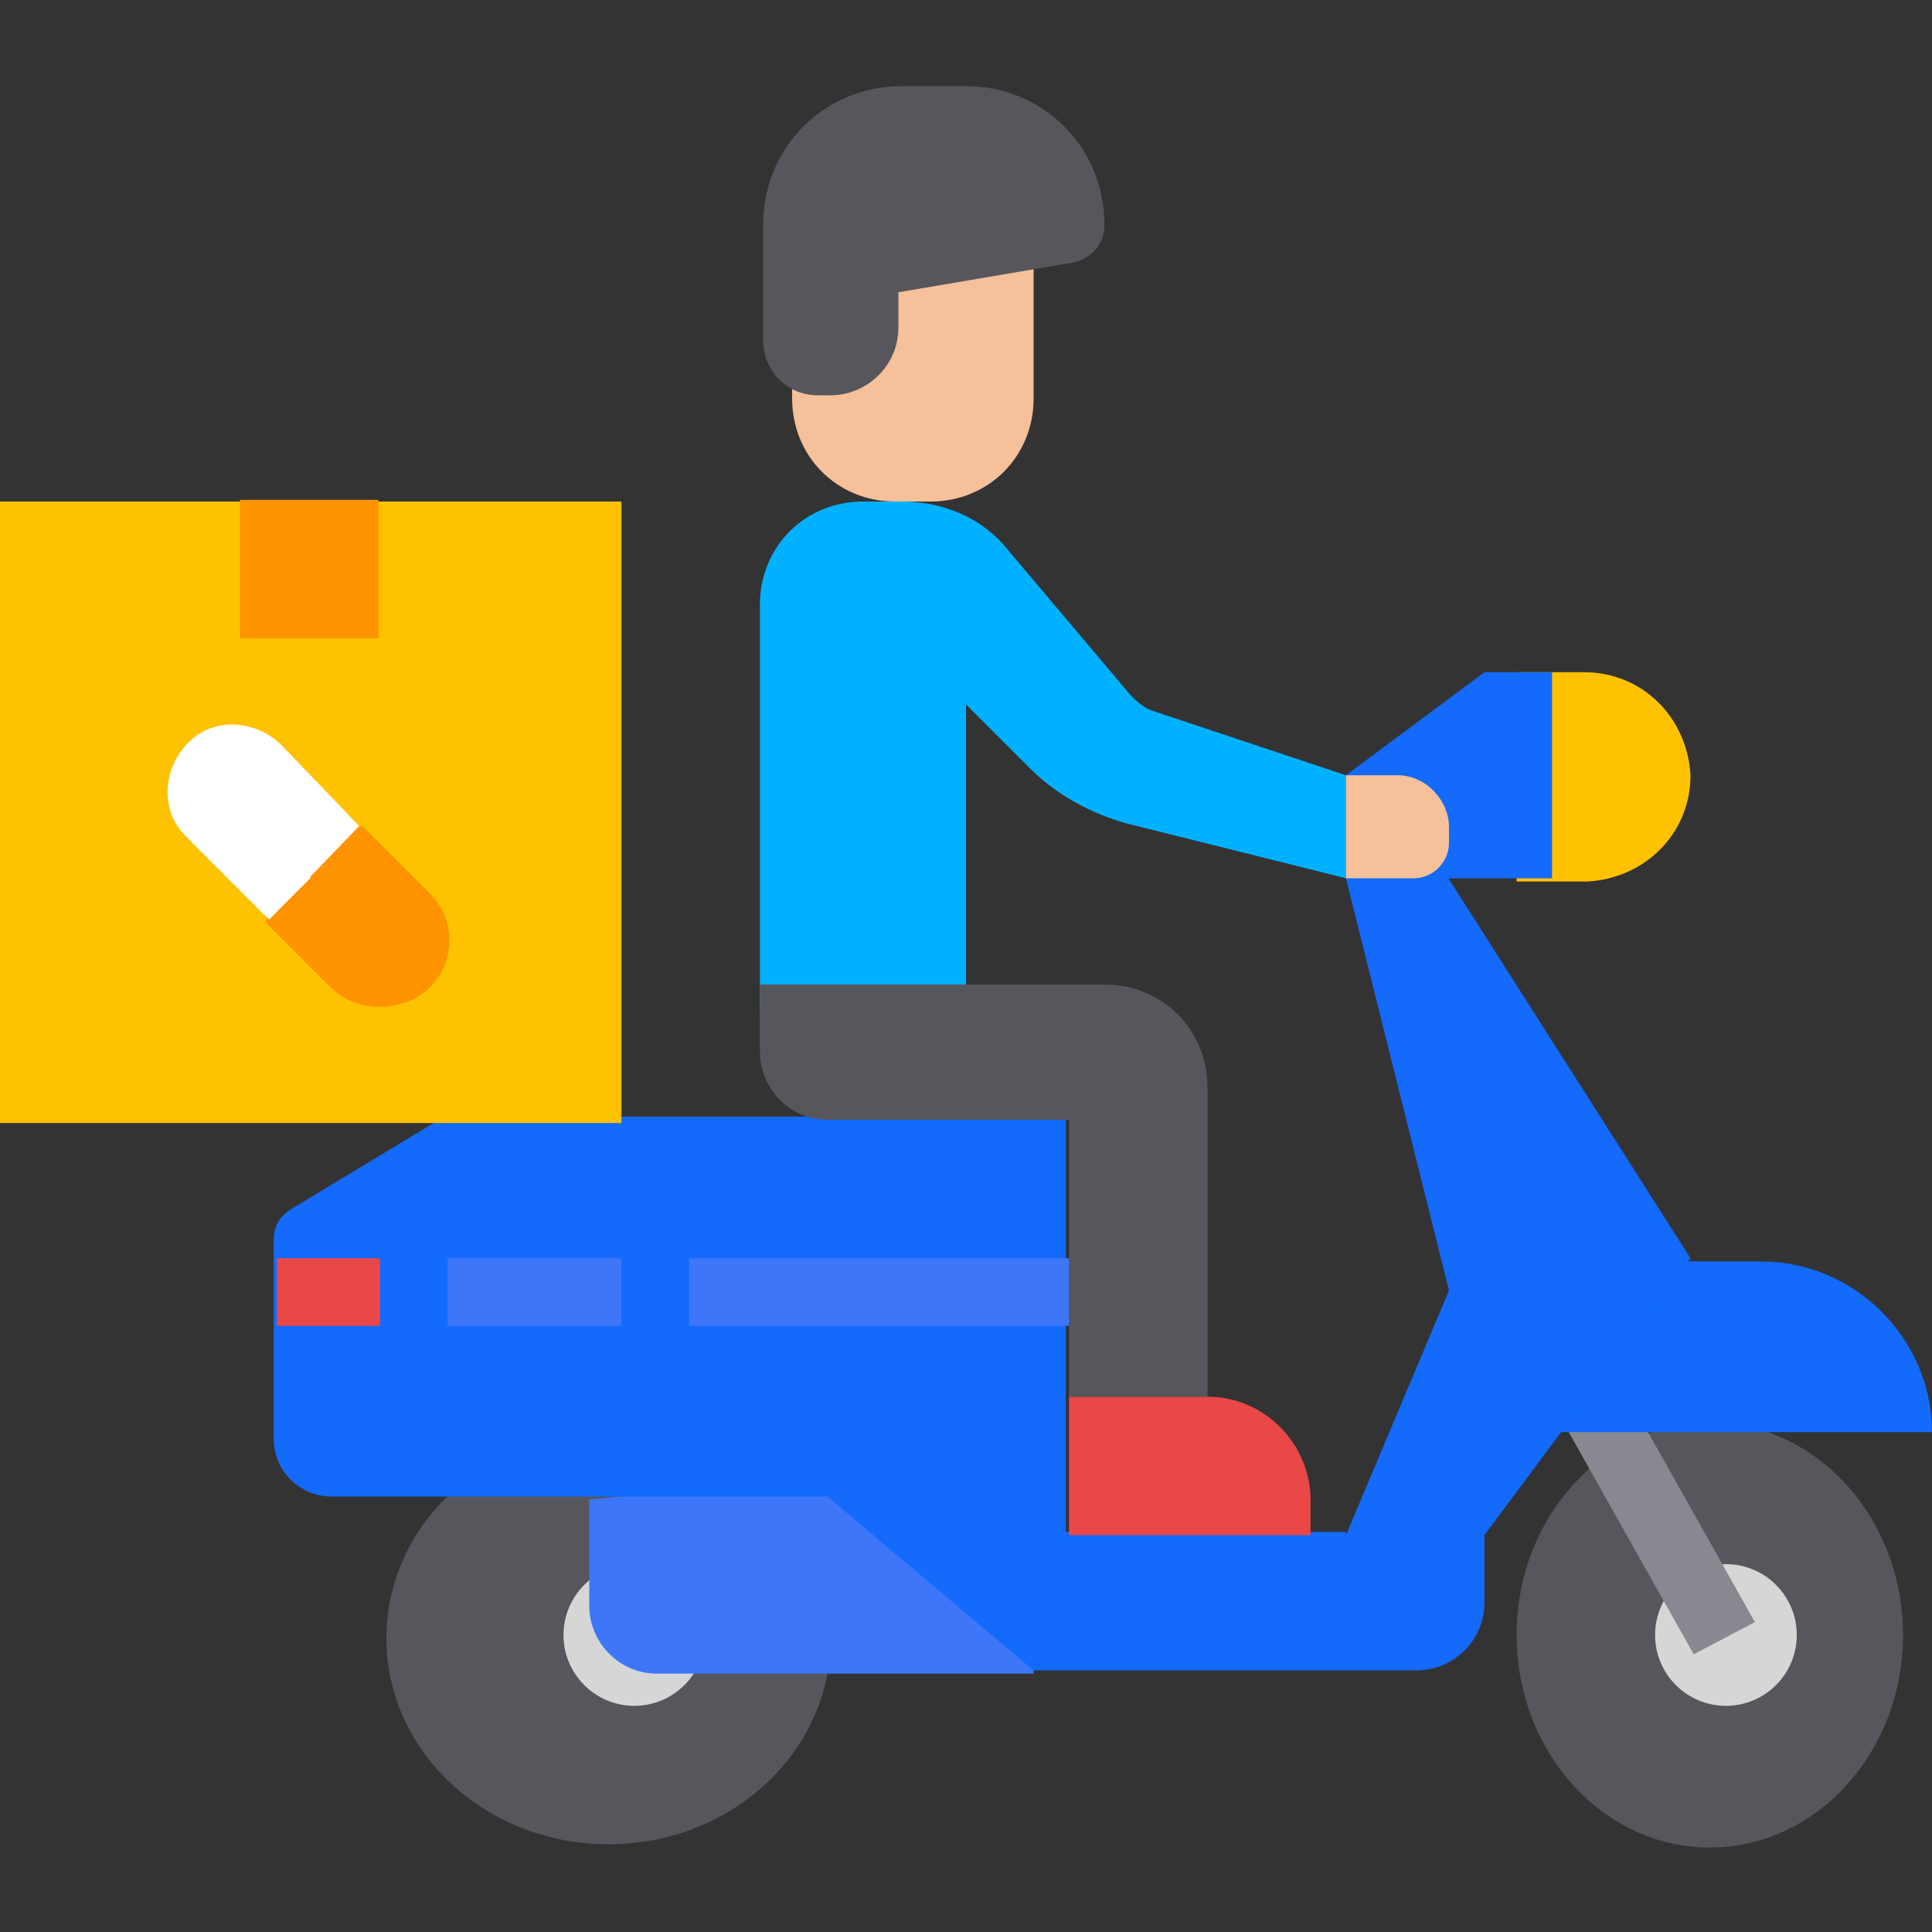 <svg
    id="Layer_1"
    version="1.1"
    xmlns="http://www.w3.org/2000/svg"
    x="0"
    y="0"
    viewBox="0 0 60 60"
    style="enable-background:new 0 0 60 60"
    xml:space="preserve"
  ><rect x="0" y="0" width="60" height="60" fill="#333333" stroke="none"/><style>.st0{fill:#57565c}.st1{fill:#d6d6d6}.st2{fill:#3d76f8}.st4{fill:#136afb}.st5{fill:#ffc200}.st6{fill:#ea4747}.st8{fill:#f5c09a}.st9{fill:#ff9300}.st10{fill:#fff}</style><g id="Medicine" transform="translate(1690 -363)"><g id="Group_25903" transform="translate(-1718 37.076)"><g id="flat" transform="translate(36 336)"><ellipse
    id="Ellipse_1135"
    class="st0"
    cx="10.9"
    cy="40.8"
    rx="6.9"
    ry="6.4"
  /><circle id="Ellipse_1138" class="st1" cx="11.7" cy="40.7" r="2.2" /><path id="Path_20029" class="st2" d="m10.2 36.5 13.9-1.3v6.7H12.4c-1.2 0-2.1-1-2.1-2.1v-3.3z" /><ellipse
    id="Ellipse_1136"
    class="st0"
    cx="45.1"
    cy="40.7"
    rx="6"
    ry="6.6"
  /><circle id="Ellipse_1137" class="st1" cx="45.6" cy="40.7" r="2.2" /><path id="Path_20030" d="m46.5 40.3-5.4-9.6c-.3-.5-1-.7-1.5-.4-.5.3-.7.9-.4 1.4l5.4 9.6 1.9-1z" style="fill:#898890" /><path id="Path_20031" class="st4" d="M39.1 34.4H52c0-2.9-2.4-5.3-5.3-5.3h-3.2l-4.4 5.3z" /><path id="Path_20032" class="st4" d="M33.8 37.6 37 30l-3.2-12.8 2.8-.6L44.5 29l-6.4 8.6v2.1c0 1.2-1 2.1-2.1 2.1H24.1l-6.4-5.4H2.3c-1 0-1.8-.8-1.8-1.8v-6.2c0-.4.2-.7.5-.9l4.8-2.9h19.3v12.9h8.7z" /><path id="Path_20033" class="st5" d="M39.1 10.8h2.1c1.8 0 3.2 1.4 3.3 3.2 0 1.8-1.4 3.2-3.2 3.3h-2.2" /><path id="Path_20034" class="st4" d="M40.2 17.2h-6.4V14l4.3-3.2h2.1v6.4z" /><path id="Path_20035" class="st5" d="M11.3 5.5H-8v19.3h19.3V5.5z" /><path id="Path_20036" class="st6" d="M29.5 33.3h-4.3v4.3h7.5v-1.1c0-1.7-1.4-3.2-3.2-3.2z" /><path id="Path_20037" d="m23.3 7 3.8 4.5c.2.2.4.4.7.5l6 2v3.2L27 15.5c-1.1-.3-2.2-.9-3-1.7l-2-2v9.6h-6.4V8.7c0-1.8 1.4-3.2 3.2-3.2H20c1.3 0 2.5.5 3.3 1.5z" style="fill:#00b1ff" /><path id="Path_20038" class="st0" d="M29.5 23.7v9.6h-4.3v-8.6h-7.5c-1.2 0-2.1-1-2.1-2.1v-2.1h10.7c1.8 0 3.2 1.4 3.2 3.2z" /><path id="Path_20039" class="st8" d="M16.6-2v4.3c0 1.8 1.4 3.2 3.2 3.2h1.1c1.8 0 3.2-1.4 3.2-3.2V-2h-7.5z" /><path id="Path_20040" class="st2" d="M25.2 29H13.4v2.1h11.8V29z" /><path id="Path_20041" class="st2" d="M11.3 29H5.9v2.1h5.4V29z" /><path id="Path_20042" class="st6" d="M3.8 29H.6v2.1h3.2V29z" /><g id="Group_19629" transform="translate(6.852 11.747)"><path id="Path_20043" class="st9" d="M-3.1-6.3h-4.3V-2h4.3v-4.3z" /></g><path id="Path_20047" class="st8" d="M35.4 14h-1.6v3.2h2.1c.6 0 1.1-.5 1.1-1.1v-.5c0-.8-.7-1.6-1.6-1.6z" /><path id="Path_20048" class="st0" d="M26.3-3.1c0 .6-.4 1.1-1.1 1.2l-5.3.9V.1c0 1.2-1 2.1-2.1 2.1h-.4c-1 0-1.7-.8-1.7-1.7v-3.6c0-2.4 1.9-4.3 4.3-4.3h2c2.4 0 4.3 1.9 4.3 4.3z" /><g id="pills_2_" transform="translate(4.756 18.178)"><path id="Path_14056" class="st9" d="M.6 2.4c.8-.8.8-2.1 0-2.9l-2.1-2.1-2.6.4-.4 2.6 2.1 2.1c.8.7 2.2.7 3-.1z" /><path id="Path_14057" class="st10" d="M-1.6-2.6-4-5.1c-.8-.8-2.1-.9-2.9-.1-.8.8-.9 2.1-.1 2.9l.1.1L-4.4.3l2.8-2.9z" /><path id="Path_14058" class="st10" d="m-3.1-1-2.5-2.5c-.5-.5-.7-1.3-.5-2.1-1.1.4-1.7 1.5-1.3 2.6.1.3.3.6.5.8L-4.4.3-3.1-1z" /></g></g></g></g>
  </svg>